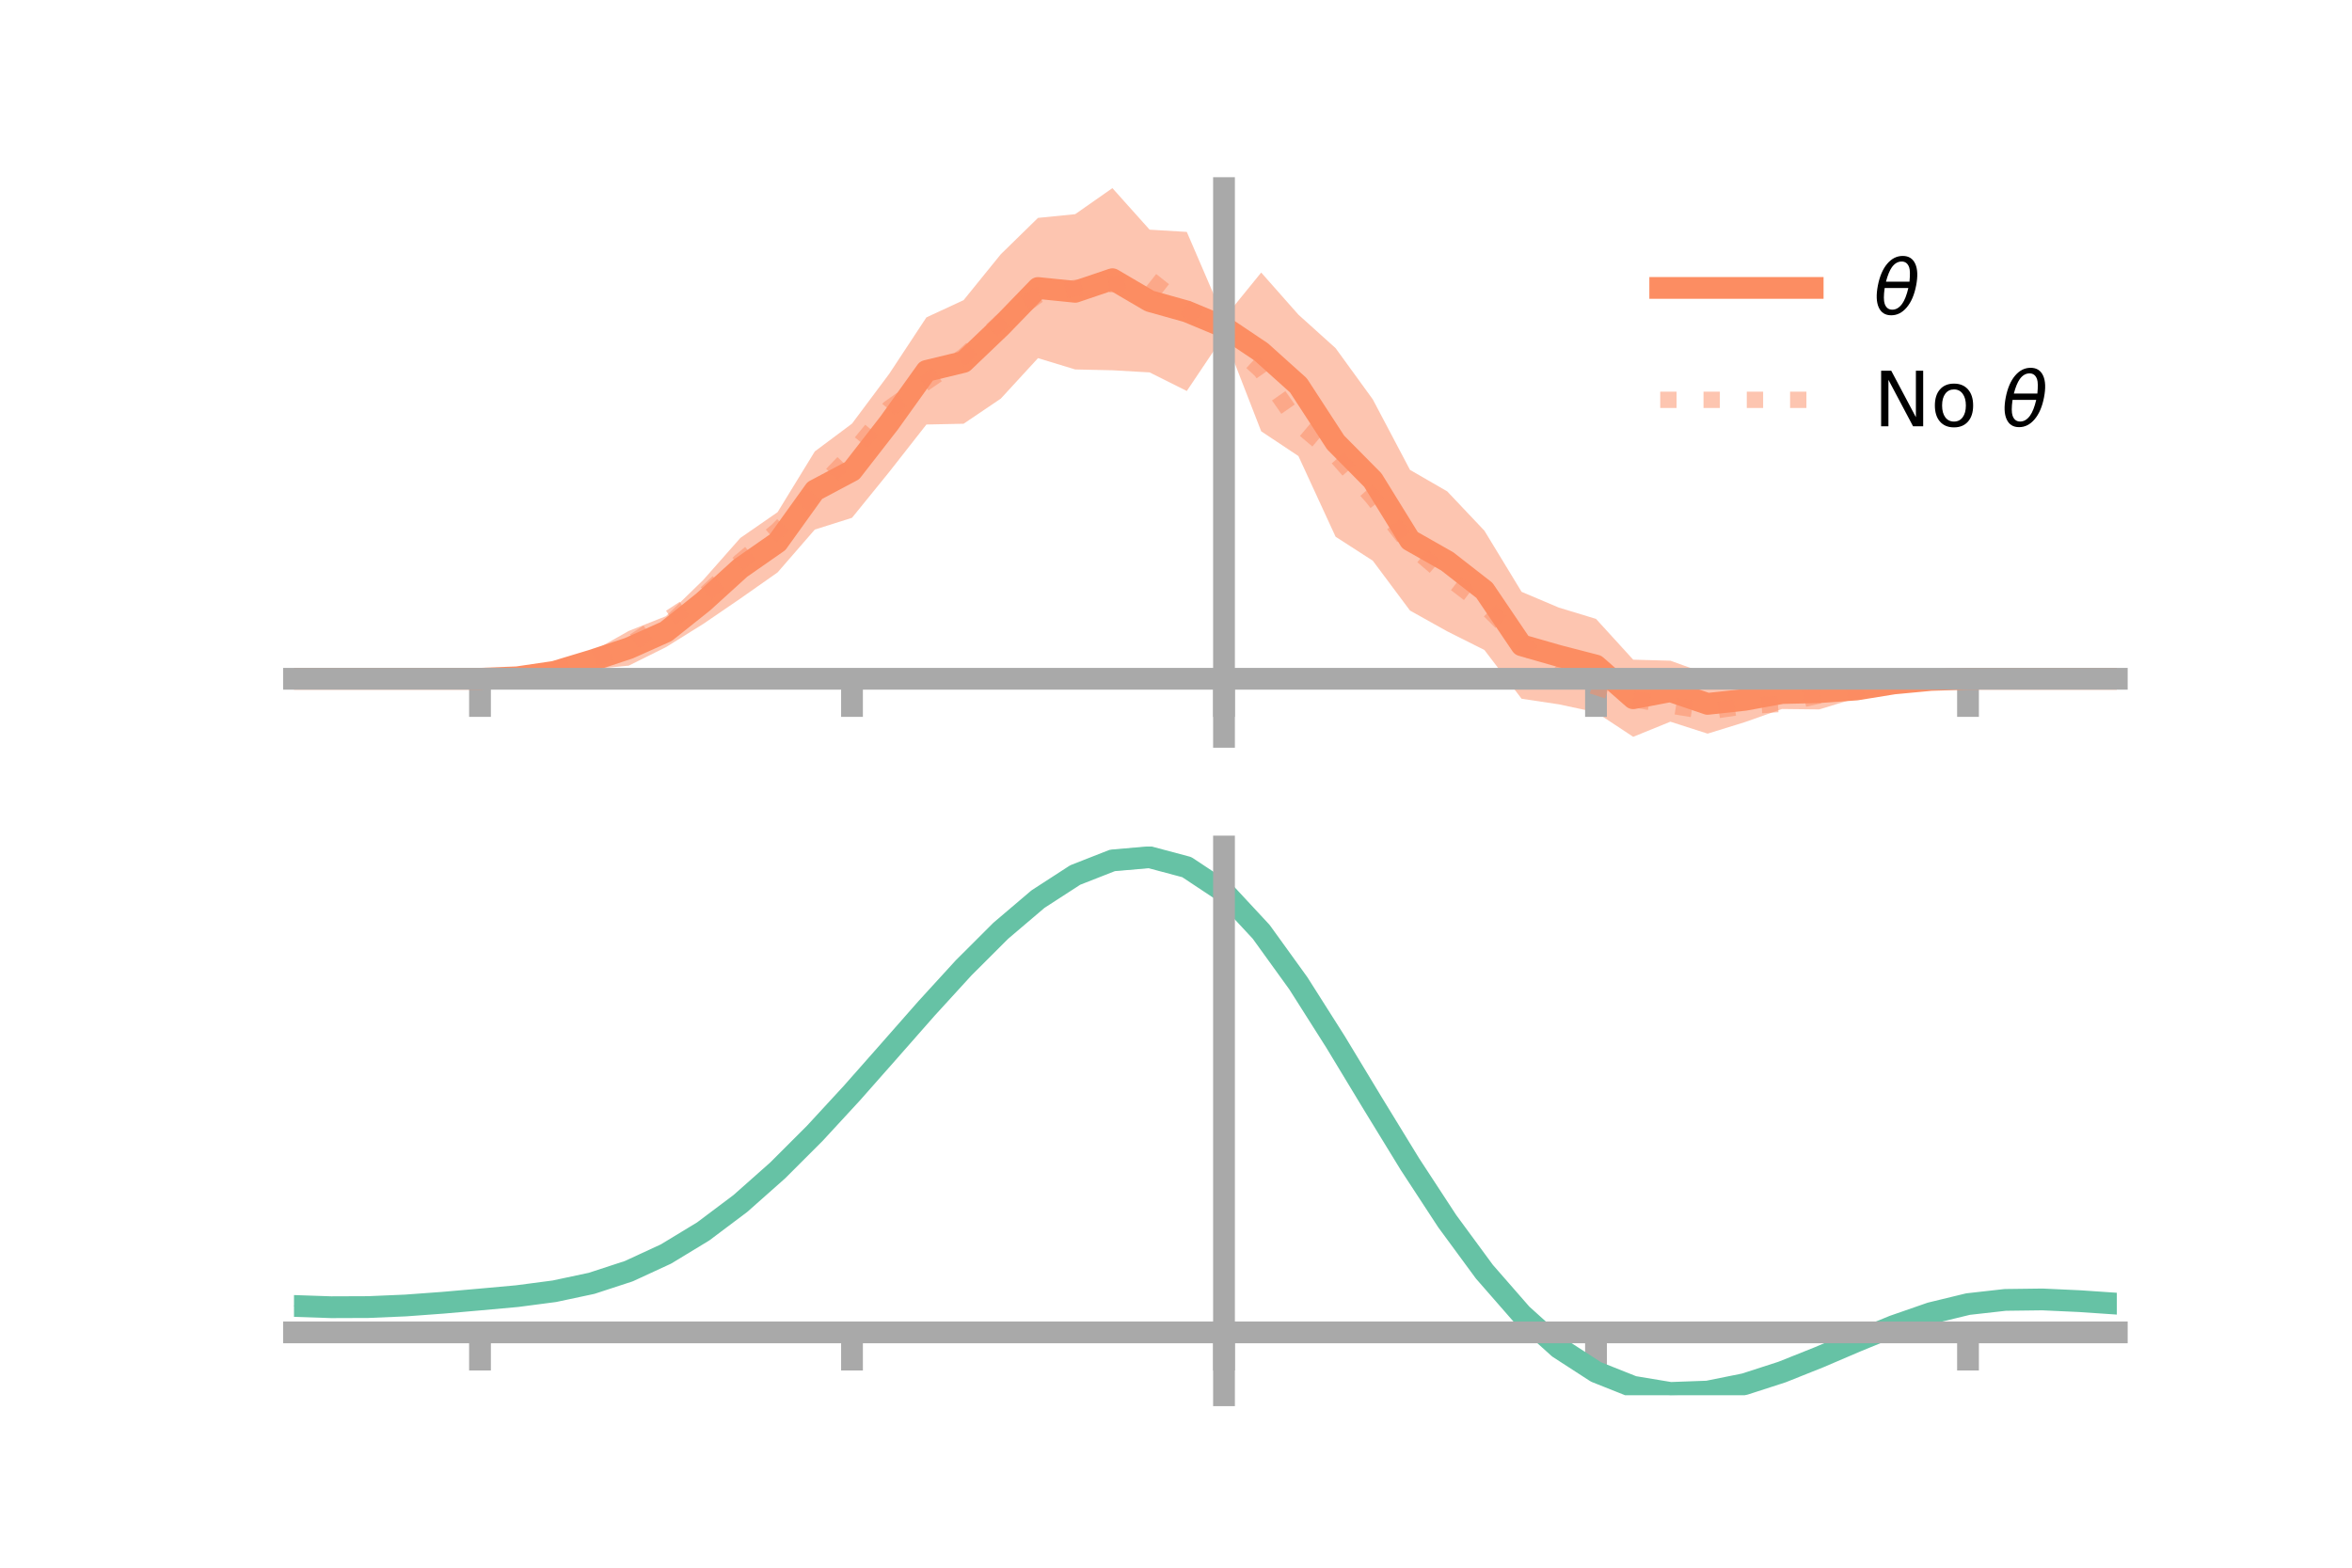 <?xml version="1.0" encoding="utf-8" standalone="no"?>
<!DOCTYPE svg PUBLIC "-//W3C//DTD SVG 1.1//EN"
  "http://www.w3.org/Graphics/SVG/1.1/DTD/svg11.dtd">
<!-- Created with matplotlib (https://matplotlib.org/) -->
<svg height="144pt" version="1.1" viewBox="0 0 216 144" width="216pt" xmlns="http://www.w3.org/2000/svg" xmlns:xlink="http://www.w3.org/1999/xlink">
 <defs>
  <style type="text/css">*{stroke-linecap:butt;stroke-linejoin:round;}</style>
 </defs>
 <g id="figure_1">
  <g id="patch_1">
   <path d="M 0 144 
L 216 144 
L 216 0 
L 0 0 
z
" style="fill:none;"/>
  </g>
  <g id="axes_1">
   <g id="patch_2">
    <path d="M 27 67.68 
L 194.4 67.68 
L 194.4 17.28 
L 27 17.28 
z
" style="fill:none;"/>
   </g>
   <g id="PolyCollection_1">
    <path clip-path="url(#p03ea013887)" d="M 27 62.348 
L 27 62.348 
L 30.416 62.348 
L 33.833 62.348 
L 37.249 62.348 
L 40.665 62.348 
L 44.082 62.345 
L 47.498 62.071 
L 50.914 61.37 
L 54.331 59.883 
L 57.747 57.952 
L 61.163 56.597 
L 64.58 53.278 
L 67.996 49.41 
L 71.412 47.044 
L 74.829 41.465 
L 78.245 38.914 
L 81.661 34.34 
L 85.078 29.154 
L 88.494 27.569 
L 91.91 23.353 
L 95.327 20.014 
L 98.743 19.672 
L 102.159 17.28 
L 105.576 21.096 
L 108.992 21.302 
L 112.408 29.24 
L 115.824 25.034 
L 119.241 28.902 
L 122.657 31.979 
L 126.073 36.685 
L 129.49 43.161 
L 132.906 45.134 
L 136.322 48.745 
L 139.739 54.362 
L 143.155 55.809 
L 146.571 56.848 
L 149.988 60.595 
L 153.404 60.689 
L 156.82 61.919 
L 160.237 62.237 
L 163.653 62.196 
L 167.069 61.991 
L 170.486 62.545 
L 173.902 62.446 
L 177.318 62.316 
L 180.735 62.347 
L 184.151 62.348 
L 187.567 62.348 
L 190.984 62.348 
L 194.4 62.348 
L 194.4 62.348 
L 194.4 62.348 
L 190.984 62.348 
L 187.567 62.348 
L 184.151 62.348 
L 180.735 62.351 
L 177.318 62.599 
L 173.902 63.114 
L 170.486 64.122 
L 167.069 65.164 
L 163.653 65.125 
L 160.237 66.333 
L 156.82 67.389 
L 153.404 66.291 
L 149.988 67.68 
L 146.571 65.423 
L 143.155 64.696 
L 139.739 64.183 
L 136.322 59.704 
L 132.906 57.991 
L 129.49 56.083 
L 126.073 51.504 
L 122.657 49.302 
L 119.241 41.888 
L 115.824 39.617 
L 112.408 30.825 
L 108.992 35.915 
L 105.576 34.207 
L 102.159 34.011 
L 98.743 33.936 
L 95.327 32.897 
L 91.91 36.615 
L 88.494 38.923 
L 85.078 38.994 
L 81.661 43.353 
L 78.245 47.563 
L 74.829 48.643 
L 71.412 52.578 
L 67.996 54.977 
L 64.58 57.314 
L 61.163 59.442 
L 57.747 61.142 
L 54.331 61.473 
L 50.914 62.052 
L 47.498 62.356 
L 44.082 62.349 
L 40.665 62.348 
L 37.249 62.348 
L 33.833 62.348 
L 30.416 62.348 
L 27 62.348 
z
" style="fill:#fc8d62;fill-opacity:0.5;"/>
   </g>
   <g id="matplotlib.axis_1">
    <g id="xtick_1">
     <g id="line2d_1">
      <defs>
       <path d="M 0 0 
L 0 3.5 
" id="m590ea3faec" style="stroke:#a9a9a9;stroke-width:2;"/>
      </defs>
      <g>
       <use style="fill:#a9a9a9;stroke:#a9a9a9;stroke-width:2;" x="44.082" xlink:href="#m590ea3faec" y="62.348"/>
      </g>
     </g>
    </g>
    <g id="xtick_2">
     <g id="line2d_2">
      <g>
       <use style="fill:#a9a9a9;stroke:#a9a9a9;stroke-width:2;" x="78.245" xlink:href="#m590ea3faec" y="62.348"/>
      </g>
     </g>
    </g>
    <g id="xtick_3">
     <g id="line2d_3">
      <g>
       <use style="fill:#a9a9a9;stroke:#a9a9a9;stroke-width:2;" x="112.408" xlink:href="#m590ea3faec" y="62.348"/>
      </g>
     </g>
    </g>
    <g id="xtick_4">
     <g id="line2d_4">
      <g>
       <use style="fill:#a9a9a9;stroke:#a9a9a9;stroke-width:2;" x="146.571" xlink:href="#m590ea3faec" y="62.348"/>
      </g>
     </g>
    </g>
    <g id="xtick_5">
     <g id="line2d_5">
      <g>
       <use style="fill:#a9a9a9;stroke:#a9a9a9;stroke-width:2;" x="180.735" xlink:href="#m590ea3faec" y="62.348"/>
      </g>
     </g>
    </g>
   </g>
   <g id="matplotlib.axis_2"/>
   <g id="line2d_6">
    <path clip-path="url(#p03ea013887)" d="M 27 62.348 
L 30.416 62.348 
L 33.833 62.348 
L 37.249 62.348 
L 40.665 62.348 
L 44.082 62.347 
L 47.498 62.213 
L 50.914 61.711 
L 54.331 60.678 
L 57.747 59.547 
L 61.163 58.019 
L 64.58 55.296 
L 67.996 52.193 
L 71.412 49.811 
L 74.829 45.054 
L 78.245 43.239 
L 81.661 38.847 
L 85.078 34.074 
L 88.494 33.246 
L 91.91 29.984 
L 95.327 26.456 
L 98.743 26.804 
L 102.159 25.646 
L 105.576 27.652 
L 108.992 28.608 
L 112.408 30.032 
L 115.824 32.325 
L 119.241 35.395 
L 122.657 40.641 
L 126.073 44.094 
L 129.49 49.622 
L 132.906 51.562 
L 136.322 54.224 
L 139.739 59.272 
L 143.155 60.252 
L 146.571 61.135 
L 149.988 64.137 
L 153.404 63.49 
L 156.82 64.654 
L 160.237 64.285 
L 163.653 63.661 
L 167.069 63.578 
L 170.486 63.334 
L 173.902 62.78 
L 177.318 62.458 
L 180.735 62.349 
L 184.151 62.348 
L 187.567 62.348 
L 190.984 62.348 
L 194.4 62.348 
" style="fill:none;stroke:#fc8d62;stroke-linecap:square;stroke-width:2;"/>
   </g>
   <g id="line2d_7">
    <path clip-path="url(#p03ea013887)" d="M 27 62.348 
L 30.416 62.348 
L 33.833 62.348 
L 37.249 62.348 
L 40.665 62.348 
L 44.082 62.346 
L 47.498 62.166 
L 50.914 61.546 
L 54.331 60.53 
L 57.747 59.245 
L 61.163 57.001 
L 64.58 54.756 
L 67.996 51.583 
L 71.412 48.718 
L 74.829 45.23 
L 78.245 41.675 
L 81.661 37.511 
L 85.078 35.081 
L 88.494 32.741 
L 91.91 29.591 
L 95.327 27.112 
L 98.743 26.443 
L 102.159 26.093 
L 105.576 25.646 
L 108.992 28.36 
L 112.408 30.879 
L 115.824 34.048 
L 119.241 38.949 
L 122.657 41.827 
L 126.073 45.713 
L 129.49 50.079 
L 132.906 53.005 
L 136.322 55.606 
L 139.739 59.011 
L 143.155 62.09 
L 146.571 63.089 
L 149.988 64.217 
L 153.404 64.804 
L 156.82 65.357 
L 160.237 64.864 
L 163.653 64.651 
L 167.069 63.877 
L 170.486 63.489 
L 173.902 62.948 
L 177.318 62.504 
L 180.735 62.35 
L 184.151 62.348 
L 187.567 62.348 
L 190.984 62.348 
L 194.4 62.348 
" style="fill:none;stroke:#fc8d62;stroke-dasharray:1.5,2.475;stroke-dashoffset:0;stroke-opacity:0.5;stroke-width:1.5;"/>
   </g>
   <g id="patch_3">
    <path d="M 112.408 67.68 
L 112.408 17.28 
" style="fill:none;stroke:#a9a9a9;stroke-linecap:square;stroke-linejoin:miter;stroke-width:2;"/>
   </g>
   <g id="patch_4">
    <path d="M 194.4 67.68 
L 194.4 17.28 
" style="fill:none;"/>
   </g>
   <g id="patch_5">
    <path d="M 27 62.348 
L 194.4 62.348 
" style="fill:none;stroke:#a9a9a9;stroke-linecap:square;stroke-linejoin:miter;stroke-width:2;"/>
   </g>
   <g id="patch_6">
    <path d="M 27 17.28 
L 194.4 17.28 
" style="fill:none;"/>
   </g>
   <g id="legend_1">
    <g id="line2d_8">
     <path d="M 152.47 26.449 
L 166.47 26.449 
" style="fill:none;stroke:#fc8d62;stroke-linecap:square;stroke-width:2;"/>
    </g>
    <g id="line2d_9"/>
    <g id="text_1">
     <!-- $\theta$ -->
     <g transform="translate(172.07 28.899)scale(0.07 -0.07)">
      <defs>
       <path d="M 45.516 34.672 
L 14.453 34.672 
Q 12.359 20.062 14.5 13.875 
Q 17.188 6.25 24.469 6.25 
Q 31.781 6.25 37.359 13.922 
Q 42.234 20.656 45.516 34.672 
z
M 47.016 42.969 
Q 48.344 56.844 46.625 61.719 
Q 43.953 69.438 36.766 69.438 
Q 29.297 69.438 23.828 61.812 
Q 19.531 55.672 16.156 42.969 
z
M 38.188 76.766 
Q 49.906 76.766 54.594 66.406 
Q 59.281 56.109 55.719 37.844 
Q 52.203 19.625 43.453 9.281 
Q 34.766 -1.125 23.047 -1.125 
Q 11.281 -1.125 6.641 9.281 
Q 2 19.625 5.516 37.844 
Q 9.078 56.109 17.719 66.406 
Q 26.422 76.766 38.188 76.766 
z
" id="DejaVuSans-Oblique-952"/>
      </defs>
      <use transform="translate(0 0.234)" xlink:href="#DejaVuSans-Oblique-952"/>
     </g>
    </g>
    <g id="line2d_10">
     <path d="M 152.47 36.724 
L 166.47 36.724 
" style="fill:none;stroke:#fc8d62;stroke-dasharray:1.5,2.475;stroke-dashoffset:0;stroke-opacity:0.5;stroke-width:1.5;"/>
    </g>
    <g id="line2d_11"/>
    <g id="text_2">
     <!-- No $\theta$ -->
     <g transform="translate(172.07 39.174)scale(0.07 -0.07)">
      <defs>
       <path d="M 9.812 72.906 
L 23.094 72.906 
L 55.422 11.922 
L 55.422 72.906 
L 64.984 72.906 
L 64.984 0 
L 51.703 0 
L 19.391 60.984 
L 19.391 0 
L 9.812 0 
z
" id="DejaVuSans-78"/>
       <path d="M 30.609 48.391 
Q 23.391 48.391 19.188 42.75 
Q 14.984 37.109 14.984 27.297 
Q 14.984 17.484 19.156 11.844 
Q 23.344 6.203 30.609 6.203 
Q 37.797 6.203 41.984 11.859 
Q 46.188 17.531 46.188 27.297 
Q 46.188 37.016 41.984 42.703 
Q 37.797 48.391 30.609 48.391 
z
M 30.609 56 
Q 42.328 56 49.016 48.375 
Q 55.719 40.766 55.719 27.297 
Q 55.719 13.875 49.016 6.219 
Q 42.328 -1.422 30.609 -1.422 
Q 18.844 -1.422 12.172 6.219 
Q 5.516 13.875 5.516 27.297 
Q 5.516 40.766 12.172 48.375 
Q 18.844 56 30.609 56 
z
" id="DejaVuSans-111"/>
       <path id="DejaVuSans-32"/>
      </defs>
      <use transform="translate(0 0.234)" xlink:href="#DejaVuSans-78"/>
      <use transform="translate(74.805 0.234)" xlink:href="#DejaVuSans-111"/>
      <use transform="translate(135.986 0.234)" xlink:href="#DejaVuSans-32"/>
      <use transform="translate(167.773 0.234)" xlink:href="#DejaVuSans-Oblique-952"/>
     </g>
    </g>
   </g>
  </g>
  <g id="axes_2">
   <g id="patch_7">
    <path d="M 27 128.16 
L 194.4 128.16 
L 194.4 77.76 
L 27 77.76 
z
" style="fill:none;"/>
   </g>
   <g id="PolyCollection_2">
    <path clip-path="url(#p62fb257ef5)" d="M 27 120.004 
L 27 119.911 
L 30.416 120.034 
L 33.833 120.018 
L 37.249 119.863 
L 40.665 119.601 
L 44.082 119.291 
L 47.498 118.971 
L 50.914 118.514 
L 54.331 117.775 
L 57.747 116.642 
L 61.163 115.039 
L 64.58 112.925 
L 67.996 110.3 
L 71.412 107.204 
L 74.829 103.706 
L 78.245 99.912 
L 81.661 95.95 
L 85.078 91.972 
L 88.494 88.148 
L 91.91 84.659 
L 95.327 81.69 
L 98.743 79.43 
L 102.159 78.062 
L 105.576 77.76 
L 108.992 78.688 
L 112.408 80.989 
L 115.824 84.722 
L 119.241 89.53 
L 122.657 94.998 
L 126.073 100.74 
L 129.49 106.41 
L 132.906 111.722 
L 136.322 116.448 
L 139.739 120.425 
L 143.155 123.552 
L 146.571 125.791 
L 149.988 127.162 
L 153.404 127.736 
L 156.82 127.618 
L 160.237 126.941 
L 163.653 125.854 
L 167.069 124.512 
L 170.486 123.075 
L 173.902 121.698 
L 177.318 120.527 
L 180.735 119.704 
L 184.151 119.322 
L 187.567 119.284 
L 190.984 119.449 
L 194.4 119.692 
L 194.4 119.806 
L 194.4 119.806 
L 190.984 119.584 
L 187.567 119.436 
L 184.151 119.484 
L 180.735 119.871 
L 177.318 120.708 
L 173.902 121.909 
L 170.486 123.332 
L 167.069 124.819 
L 163.653 126.207 
L 160.237 127.33 
L 156.82 128.03 
L 153.404 128.16 
L 149.988 127.597 
L 146.571 126.249 
L 143.155 124.063 
L 139.739 121.028 
L 136.322 117.18 
L 132.906 112.612 
L 129.49 107.476 
L 126.073 101.989 
L 122.657 96.429 
L 119.241 91.127 
L 115.824 86.464 
L 112.408 82.843 
L 108.992 80.615 
L 105.576 79.717 
L 102.159 80.006 
L 98.743 81.319 
L 95.327 83.485 
L 91.91 86.326 
L 88.494 89.662 
L 85.078 93.311 
L 81.661 97.104 
L 78.245 100.879 
L 74.829 104.495 
L 71.412 107.829 
L 67.996 110.787 
L 64.58 113.3 
L 61.163 115.334 
L 57.747 116.886 
L 54.331 117.986 
L 50.914 118.703 
L 47.498 119.141 
L 44.082 119.442 
L 40.665 119.728 
L 37.249 119.967 
L 33.833 120.104 
L 30.416 120.114 
L 27 120.004 
z
" style="fill:#66c2a5;fill-opacity:0.5;"/>
   </g>
   <g id="matplotlib.axis_3">
    <g id="xtick_6">
     <g id="line2d_12">
      <g>
       <use style="fill:#a9a9a9;stroke:#a9a9a9;stroke-width:2;" x="44.082" xlink:href="#m590ea3faec" y="122.387"/>
      </g>
     </g>
    </g>
    <g id="xtick_7">
     <g id="line2d_13">
      <g>
       <use style="fill:#a9a9a9;stroke:#a9a9a9;stroke-width:2;" x="78.245" xlink:href="#m590ea3faec" y="122.387"/>
      </g>
     </g>
    </g>
    <g id="xtick_8">
     <g id="line2d_14">
      <g>
       <use style="fill:#a9a9a9;stroke:#a9a9a9;stroke-width:2;" x="112.408" xlink:href="#m590ea3faec" y="122.387"/>
      </g>
     </g>
    </g>
    <g id="xtick_9">
     <g id="line2d_15">
      <g>
       <use style="fill:#a9a9a9;stroke:#a9a9a9;stroke-width:2;" x="146.571" xlink:href="#m590ea3faec" y="122.387"/>
      </g>
     </g>
    </g>
    <g id="xtick_10">
     <g id="line2d_16">
      <g>
       <use style="fill:#a9a9a9;stroke:#a9a9a9;stroke-width:2;" x="180.735" xlink:href="#m590ea3faec" y="122.387"/>
      </g>
     </g>
    </g>
   </g>
   <g id="matplotlib.axis_4"/>
   <g id="line2d_17">
    <path clip-path="url(#p62fb257ef5)" d="M 27 119.958 
L 30.416 120.074 
L 33.833 120.061 
L 37.249 119.915 
L 40.665 119.665 
L 44.082 119.366 
L 47.498 119.056 
L 50.914 118.608 
L 54.331 117.881 
L 57.747 116.764 
L 61.163 115.186 
L 64.58 113.112 
L 67.996 110.544 
L 71.412 107.516 
L 74.829 104.101 
L 78.245 100.396 
L 81.661 96.527 
L 85.078 92.642 
L 88.494 88.905 
L 91.91 85.493 
L 95.327 82.588 
L 98.743 80.375 
L 102.159 79.034 
L 105.576 78.739 
L 108.992 79.651 
L 112.408 81.916 
L 115.824 85.593 
L 119.241 90.329 
L 122.657 95.714 
L 126.073 101.364 
L 129.49 106.943 
L 132.906 112.167 
L 136.322 116.814 
L 139.739 120.726 
L 143.155 123.808 
L 146.571 126.02 
L 149.988 127.38 
L 153.404 127.948 
L 156.82 127.824 
L 160.237 127.136 
L 163.653 126.03 
L 167.069 124.666 
L 170.486 123.204 
L 173.902 121.804 
L 177.318 120.617 
L 180.735 119.788 
L 184.151 119.403 
L 187.567 119.36 
L 190.984 119.517 
L 194.4 119.749 
" style="fill:none;stroke:#66c2a5;stroke-linecap:square;stroke-width:2;"/>
   </g>
   <g id="patch_8">
    <path d="M 112.408 128.16 
L 112.408 77.76 
" style="fill:none;stroke:#a9a9a9;stroke-linecap:square;stroke-linejoin:miter;stroke-width:2;"/>
   </g>
   <g id="patch_9">
    <path d="M 194.4 128.16 
L 194.4 77.76 
" style="fill:none;"/>
   </g>
   <g id="patch_10">
    <path d="M 27 122.387 
L 194.4 122.387 
" style="fill:none;stroke:#a9a9a9;stroke-linecap:square;stroke-linejoin:miter;stroke-width:2;"/>
   </g>
   <g id="patch_11">
    <path d="M 27 77.76 
L 194.4 77.76 
" style="fill:none;"/>
   </g>
  </g>
 </g>
 <defs>
  <clipPath id="p03ea013887">
   <rect height="50.4" width="167.4" x="27" y="17.28"/>
  </clipPath>
  <clipPath id="p62fb257ef5">
   <rect height="50.4" width="167.4" x="27" y="77.76"/>
  </clipPath>
 </defs>
</svg>
